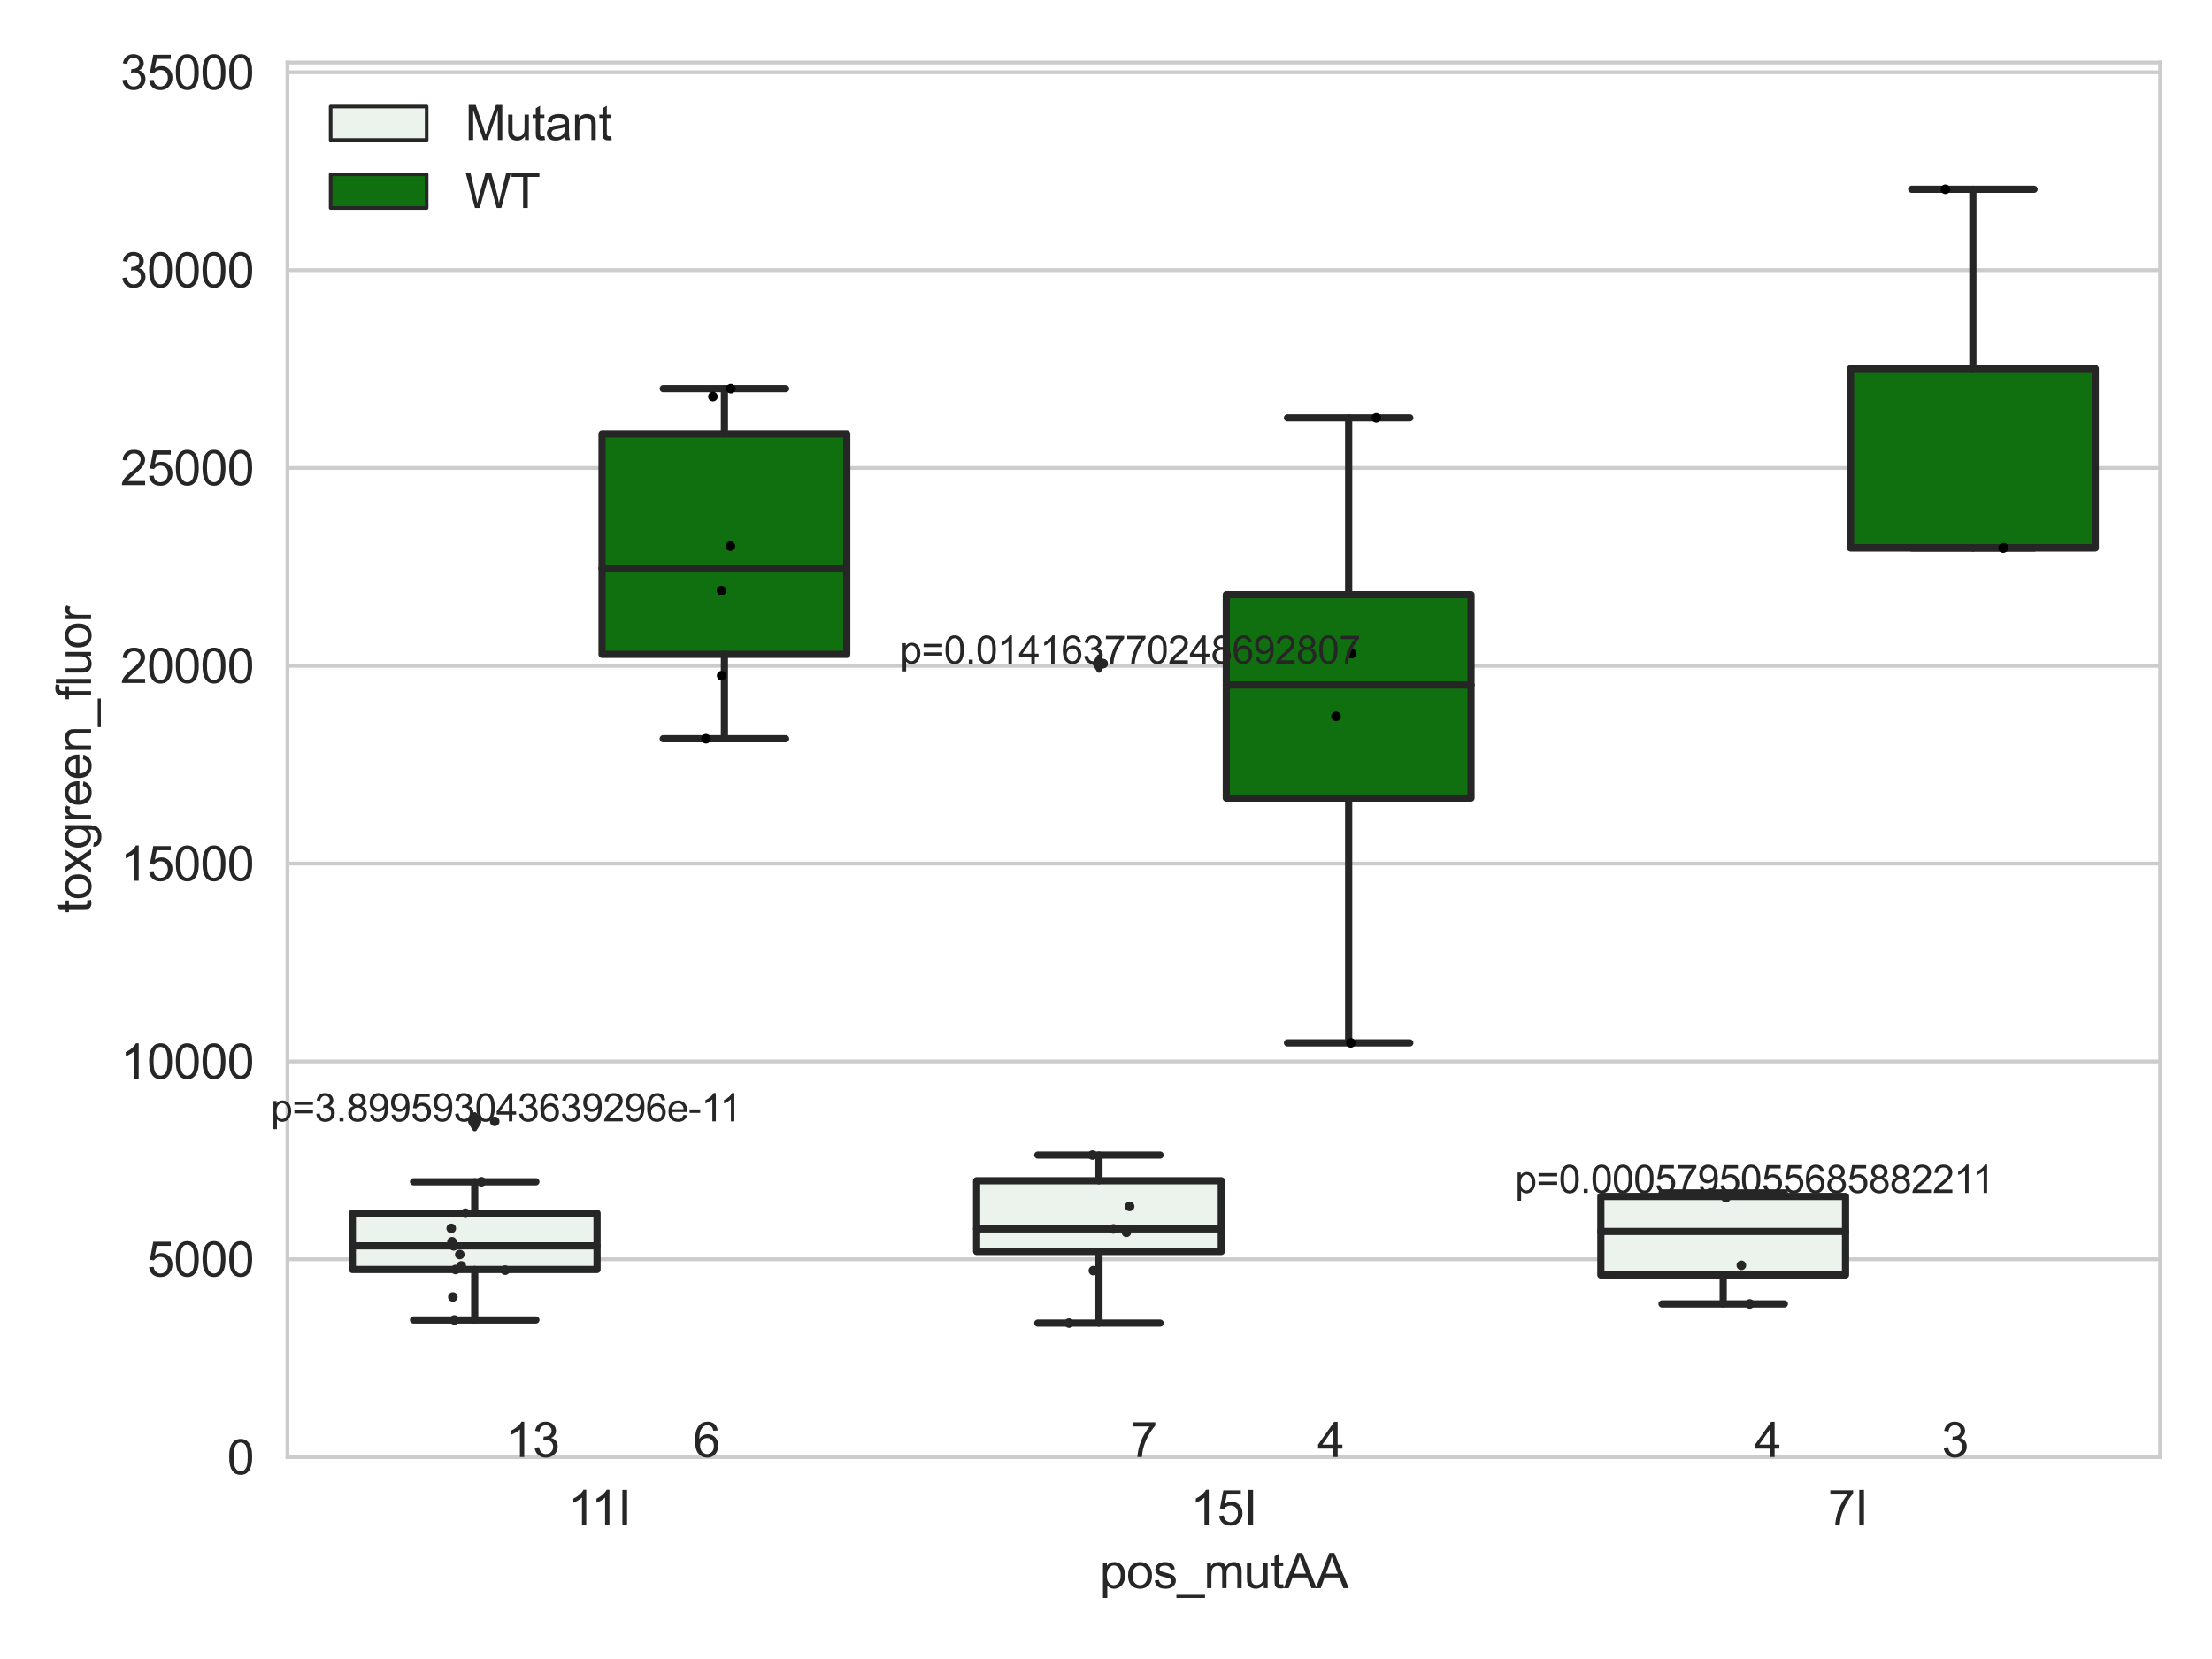 <?xml version="1.0" encoding="utf-8" standalone="no"?>
<!DOCTYPE svg PUBLIC "-//W3C//DTD SVG 1.1//EN"
  "http://www.w3.org/Graphics/SVG/1.1/DTD/svg11.dtd">
<svg xmlns:xlink="http://www.w3.org/1999/xlink" width="460.8pt" height="345.6pt" viewBox="0 0 460.8 345.6" xmlns="http://www.w3.org/2000/svg" version="1.1">
 <defs>
  <style type="text/css">*{stroke-linejoin: round; stroke-linecap: butt}</style>
 </defs>
 <g id="figure_1">
  <g id="patch_1">
   <path d="M 0 345.6 
L 460.8 345.6 
L 460.8 0 
L 0 0 
z
" style="fill: #ffffff"/>
  </g>
  <g id="axes_1">
   <g id="patch_2">
    <path d="M 59.881 303.539 
L 450 303.539 
L 450 13.023 
L 59.881 13.023 
z
" style="fill: #ffffff"/>
   </g>
   <g id="matplotlib.axis_1">
    <g id="xtick_1">
     <g id="text_1">
      <!-- 11I -->
      <g style="fill: #262626" transform="translate(118.32 317.697)scale(0.1 -0.1)">
       <defs>
        <path id="ArialMT-31" d="M 2384 0 
L 1822 0 
L 1822 3584 
Q 1619 3391 1289 3197 
Q 959 3003 697 2906 
L 697 3450 
Q 1169 3672 1522 3987 
Q 1875 4303 2022 4600 
L 2384 4600 
L 2384 0 
z
" transform="scale(0.016)"/>
        <path id="ArialMT-49" d="M 597 0 
L 597 4581 
L 1203 4581 
L 1203 0 
L 597 0 
z
" transform="scale(0.016)"/>
       </defs>
       <use xlink:href="#ArialMT-31"/>
       <use xlink:href="#ArialMT-31" x="48.24"/>
       <use xlink:href="#ArialMT-49" x="103.855"/>
      </g>
     </g>
    </g>
    <g id="xtick_2">
     <g id="text_2">
      <!-- 15I -->
      <g style="fill: #262626" transform="translate(247.991 317.697)scale(0.1 -0.1)">
       <defs>
        <path id="ArialMT-35" d="M 266 1200 
L 856 1250 
Q 922 819 1161 601 
Q 1400 384 1738 384 
Q 2144 384 2425 690 
Q 2706 997 2706 1503 
Q 2706 1984 2436 2262 
Q 2166 2541 1728 2541 
Q 1456 2541 1237 2417 
Q 1019 2294 894 2097 
L 366 2166 
L 809 4519 
L 3088 4519 
L 3088 3981 
L 1259 3981 
L 1013 2750 
Q 1425 3038 1878 3038 
Q 2478 3038 2890 2622 
Q 3303 2206 3303 1553 
Q 3303 931 2941 478 
Q 2500 -78 1738 -78 
Q 1113 -78 717 272 
Q 322 622 266 1200 
z
" transform="scale(0.016)"/>
       </defs>
       <use xlink:href="#ArialMT-31"/>
       <use xlink:href="#ArialMT-35" x="55.615"/>
       <use xlink:href="#ArialMT-49" x="111.23"/>
      </g>
     </g>
    </g>
    <g id="xtick_3">
     <g id="text_3">
      <!-- 7I -->
      <g style="fill: #262626" transform="translate(380.811 317.697)scale(0.1 -0.1)">
       <defs>
        <path id="ArialMT-37" d="M 303 3981 
L 303 4522 
L 3269 4522 
L 3269 4084 
Q 2831 3619 2401 2847 
Q 1972 2075 1738 1259 
Q 1569 684 1522 0 
L 944 0 
Q 953 541 1156 1306 
Q 1359 2072 1739 2783 
Q 2119 3494 2547 3981 
L 303 3981 
z
" transform="scale(0.016)"/>
       </defs>
       <use xlink:href="#ArialMT-37"/>
       <use xlink:href="#ArialMT-49" x="55.615"/>
      </g>
     </g>
    </g>
    <g id="text_4">
     <!-- pos_mutAA -->
     <g style="fill: #262626" transform="translate(229.095 330.842)scale(0.1 -0.1)">
      <defs>
       <path id="ArialMT-70" d="M 422 -1272 
L 422 3319 
L 934 3319 
L 934 2888 
Q 1116 3141 1344 3267 
Q 1572 3394 1897 3394 
Q 2322 3394 2647 3175 
Q 2972 2956 3137 2557 
Q 3303 2159 3303 1684 
Q 3303 1175 3120 767 
Q 2938 359 2589 142 
Q 2241 -75 1856 -75 
Q 1575 -75 1351 44 
Q 1128 163 984 344 
L 984 -1272 
L 422 -1272 
z
M 931 1641 
Q 931 1000 1190 694 
Q 1450 388 1819 388 
Q 2194 388 2461 705 
Q 2728 1022 2728 1688 
Q 2728 2322 2467 2637 
Q 2206 2953 1844 2953 
Q 1484 2953 1207 2617 
Q 931 2281 931 1641 
z
" transform="scale(0.016)"/>
       <path id="ArialMT-6f" d="M 213 1659 
Q 213 2581 725 3025 
Q 1153 3394 1769 3394 
Q 2453 3394 2887 2945 
Q 3322 2497 3322 1706 
Q 3322 1066 3130 698 
Q 2938 331 2570 128 
Q 2203 -75 1769 -75 
Q 1072 -75 642 372 
Q 213 819 213 1659 
z
M 791 1659 
Q 791 1022 1069 705 
Q 1347 388 1769 388 
Q 2188 388 2466 706 
Q 2744 1025 2744 1678 
Q 2744 2294 2464 2611 
Q 2184 2928 1769 2928 
Q 1347 2928 1069 2612 
Q 791 2297 791 1659 
z
" transform="scale(0.016)"/>
       <path id="ArialMT-73" d="M 197 991 
L 753 1078 
Q 800 744 1014 566 
Q 1228 388 1613 388 
Q 2000 388 2187 545 
Q 2375 703 2375 916 
Q 2375 1106 2209 1216 
Q 2094 1291 1634 1406 
Q 1016 1563 777 1677 
Q 538 1791 414 1992 
Q 291 2194 291 2438 
Q 291 2659 392 2848 
Q 494 3038 669 3163 
Q 800 3259 1026 3326 
Q 1253 3394 1513 3394 
Q 1903 3394 2198 3281 
Q 2494 3169 2634 2976 
Q 2775 2784 2828 2463 
L 2278 2388 
Q 2241 2644 2061 2787 
Q 1881 2931 1553 2931 
Q 1166 2931 1000 2803 
Q 834 2675 834 2503 
Q 834 2394 903 2306 
Q 972 2216 1119 2156 
Q 1203 2125 1616 2013 
Q 2213 1853 2448 1751 
Q 2684 1650 2818 1456 
Q 2953 1263 2953 975 
Q 2953 694 2789 445 
Q 2625 197 2315 61 
Q 2006 -75 1616 -75 
Q 969 -75 630 194 
Q 291 463 197 991 
z
" transform="scale(0.016)"/>
       <path id="ArialMT-5f" d="M -97 -1272 
L -97 -866 
L 3631 -866 
L 3631 -1272 
L -97 -1272 
z
" transform="scale(0.016)"/>
       <path id="ArialMT-6d" d="M 422 0 
L 422 3319 
L 925 3319 
L 925 2853 
Q 1081 3097 1340 3245 
Q 1600 3394 1931 3394 
Q 2300 3394 2536 3241 
Q 2772 3088 2869 2813 
Q 3263 3394 3894 3394 
Q 4388 3394 4653 3120 
Q 4919 2847 4919 2278 
L 4919 0 
L 4359 0 
L 4359 2091 
Q 4359 2428 4304 2576 
Q 4250 2725 4106 2815 
Q 3963 2906 3769 2906 
Q 3419 2906 3187 2673 
Q 2956 2441 2956 1928 
L 2956 0 
L 2394 0 
L 2394 2156 
Q 2394 2531 2256 2718 
Q 2119 2906 1806 2906 
Q 1569 2906 1367 2781 
Q 1166 2656 1075 2415 
Q 984 2175 984 1722 
L 984 0 
L 422 0 
z
" transform="scale(0.016)"/>
       <path id="ArialMT-75" d="M 2597 0 
L 2597 488 
Q 2209 -75 1544 -75 
Q 1250 -75 995 37 
Q 741 150 617 320 
Q 494 491 444 738 
Q 409 903 409 1263 
L 409 3319 
L 972 3319 
L 972 1478 
Q 972 1038 1006 884 
Q 1059 663 1231 536 
Q 1403 409 1656 409 
Q 1909 409 2131 539 
Q 2353 669 2445 892 
Q 2538 1116 2538 1541 
L 2538 3319 
L 3100 3319 
L 3100 0 
L 2597 0 
z
" transform="scale(0.016)"/>
       <path id="ArialMT-74" d="M 1650 503 
L 1731 6 
Q 1494 -44 1306 -44 
Q 1000 -44 831 53 
Q 663 150 594 308 
Q 525 466 525 972 
L 525 2881 
L 113 2881 
L 113 3319 
L 525 3319 
L 525 4141 
L 1084 4478 
L 1084 3319 
L 1650 3319 
L 1650 2881 
L 1084 2881 
L 1084 941 
Q 1084 700 1114 631 
Q 1144 563 1211 522 
Q 1278 481 1403 481 
Q 1497 481 1650 503 
z
" transform="scale(0.016)"/>
       <path id="ArialMT-41" d="M -9 0 
L 1750 4581 
L 2403 4581 
L 4278 0 
L 3588 0 
L 3053 1388 
L 1138 1388 
L 634 0 
L -9 0 
z
M 1313 1881 
L 2866 1881 
L 2388 3150 
Q 2169 3728 2063 4100 
Q 1975 3659 1816 3225 
L 1313 1881 
z
" transform="scale(0.016)"/>
      </defs>
      <use xlink:href="#ArialMT-70"/>
      <use xlink:href="#ArialMT-6f" x="55.615"/>
      <use xlink:href="#ArialMT-73" x="111.23"/>
      <use xlink:href="#ArialMT-5f" x="161.23"/>
      <use xlink:href="#ArialMT-6d" x="216.846"/>
      <use xlink:href="#ArialMT-75" x="300.146"/>
      <use xlink:href="#ArialMT-74" x="355.762"/>
      <use xlink:href="#ArialMT-41" x="383.545"/>
      <use xlink:href="#ArialMT-41" x="450.244"/>
     </g>
    </g>
   </g>
   <g id="matplotlib.axis_2">
    <g id="ytick_1">
     <g id="line2d_1">
      <path d="M 59.881 303.539 
L 450 303.539 
" clip-path="url(#pdb0672e897)" style="fill: none; stroke: #cccccc; stroke-width: 0.8; stroke-linecap: round"/>
     </g>
     <g id="text_5">
      <!-- 0 -->
      <g style="fill: #262626" transform="translate(47.32 307.118)scale(0.1 -0.1)">
       <defs>
        <path id="ArialMT-30" d="M 266 2259 
Q 266 3072 433 3567 
Q 600 4063 929 4331 
Q 1259 4600 1759 4600 
Q 2128 4600 2406 4451 
Q 2684 4303 2865 4023 
Q 3047 3744 3150 3342 
Q 3253 2941 3253 2259 
Q 3253 1453 3087 958 
Q 2922 463 2592 192 
Q 2263 -78 1759 -78 
Q 1097 -78 719 397 
Q 266 969 266 2259 
z
M 844 2259 
Q 844 1131 1108 757 
Q 1372 384 1759 384 
Q 2147 384 2411 759 
Q 2675 1134 2675 2259 
Q 2675 3391 2411 3762 
Q 2147 4134 1753 4134 
Q 1366 4134 1134 3806 
Q 844 3388 844 2259 
z
" transform="scale(0.016)"/>
       </defs>
       <use xlink:href="#ArialMT-30"/>
      </g>
     </g>
    </g>
    <g id="ytick_2">
     <g id="line2d_2">
      <path d="M 59.881 262.328 
L 450 262.328 
" clip-path="url(#pdb0672e897)" style="fill: none; stroke: #cccccc; stroke-width: 0.8; stroke-linecap: round"/>
     </g>
     <g id="text_6">
      <!-- 5000 -->
      <g style="fill: #262626" transform="translate(30.637 265.906)scale(0.1 -0.1)">
       <use xlink:href="#ArialMT-35"/>
       <use xlink:href="#ArialMT-30" x="55.615"/>
       <use xlink:href="#ArialMT-30" x="111.23"/>
       <use xlink:href="#ArialMT-30" x="166.846"/>
      </g>
     </g>
    </g>
    <g id="ytick_3">
     <g id="line2d_3">
      <path d="M 59.881 221.116 
L 450 221.116 
" clip-path="url(#pdb0672e897)" style="fill: none; stroke: #cccccc; stroke-width: 0.8; stroke-linecap: round"/>
     </g>
     <g id="text_7">
      <!-- 10000 -->
      <g style="fill: #262626" transform="translate(25.077 224.695)scale(0.1 -0.1)">
       <use xlink:href="#ArialMT-31"/>
       <use xlink:href="#ArialMT-30" x="55.615"/>
       <use xlink:href="#ArialMT-30" x="111.23"/>
       <use xlink:href="#ArialMT-30" x="166.846"/>
       <use xlink:href="#ArialMT-30" x="222.461"/>
      </g>
     </g>
    </g>
    <g id="ytick_4">
     <g id="line2d_4">
      <path d="M 59.881 179.905 
L 450 179.905 
" clip-path="url(#pdb0672e897)" style="fill: none; stroke: #cccccc; stroke-width: 0.8; stroke-linecap: round"/>
     </g>
     <g id="text_8">
      <!-- 15000 -->
      <g style="fill: #262626" transform="translate(25.077 183.484)scale(0.1 -0.1)">
       <use xlink:href="#ArialMT-31"/>
       <use xlink:href="#ArialMT-35" x="55.615"/>
       <use xlink:href="#ArialMT-30" x="111.23"/>
       <use xlink:href="#ArialMT-30" x="166.846"/>
       <use xlink:href="#ArialMT-30" x="222.461"/>
      </g>
     </g>
    </g>
    <g id="ytick_5">
     <g id="line2d_5">
      <path d="M 59.881 138.694 
L 450 138.694 
" clip-path="url(#pdb0672e897)" style="fill: none; stroke: #cccccc; stroke-width: 0.8; stroke-linecap: round"/>
     </g>
     <g id="text_9">
      <!-- 20000 -->
      <g style="fill: #262626" transform="translate(25.077 142.273)scale(0.1 -0.1)">
       <defs>
        <path id="ArialMT-32" d="M 3222 541 
L 3222 0 
L 194 0 
Q 188 203 259 391 
Q 375 700 629 1000 
Q 884 1300 1366 1694 
Q 2113 2306 2375 2664 
Q 2638 3022 2638 3341 
Q 2638 3675 2398 3904 
Q 2159 4134 1775 4134 
Q 1369 4134 1125 3890 
Q 881 3647 878 3216 
L 300 3275 
Q 359 3922 746 4261 
Q 1134 4600 1788 4600 
Q 2447 4600 2831 4234 
Q 3216 3869 3216 3328 
Q 3216 3053 3103 2787 
Q 2991 2522 2730 2228 
Q 2469 1934 1863 1422 
Q 1356 997 1212 845 
Q 1069 694 975 541 
L 3222 541 
z
" transform="scale(0.016)"/>
       </defs>
       <use xlink:href="#ArialMT-32"/>
       <use xlink:href="#ArialMT-30" x="55.615"/>
       <use xlink:href="#ArialMT-30" x="111.23"/>
       <use xlink:href="#ArialMT-30" x="166.846"/>
       <use xlink:href="#ArialMT-30" x="222.461"/>
      </g>
     </g>
    </g>
    <g id="ytick_6">
     <g id="line2d_6">
      <path d="M 59.881 97.483 
L 450 97.483 
" clip-path="url(#pdb0672e897)" style="fill: none; stroke: #cccccc; stroke-width: 0.8; stroke-linecap: round"/>
     </g>
     <g id="text_10">
      <!-- 25000 -->
      <g style="fill: #262626" transform="translate(25.077 101.062)scale(0.1 -0.1)">
       <use xlink:href="#ArialMT-32"/>
       <use xlink:href="#ArialMT-35" x="55.615"/>
       <use xlink:href="#ArialMT-30" x="111.23"/>
       <use xlink:href="#ArialMT-30" x="166.846"/>
       <use xlink:href="#ArialMT-30" x="222.461"/>
      </g>
     </g>
    </g>
    <g id="ytick_7">
     <g id="line2d_7">
      <path d="M 59.881 56.272 
L 450 56.272 
" clip-path="url(#pdb0672e897)" style="fill: none; stroke: #cccccc; stroke-width: 0.8; stroke-linecap: round"/>
     </g>
     <g id="text_11">
      <!-- 30000 -->
      <g style="fill: #262626" transform="translate(25.077 59.851)scale(0.1 -0.1)">
       <defs>
        <path id="ArialMT-33" d="M 269 1209 
L 831 1284 
Q 928 806 1161 595 
Q 1394 384 1728 384 
Q 2125 384 2398 659 
Q 2672 934 2672 1341 
Q 2672 1728 2419 1979 
Q 2166 2231 1775 2231 
Q 1616 2231 1378 2169 
L 1441 2663 
Q 1497 2656 1531 2656 
Q 1891 2656 2178 2843 
Q 2466 3031 2466 3422 
Q 2466 3731 2256 3934 
Q 2047 4138 1716 4138 
Q 1388 4138 1169 3931 
Q 950 3725 888 3313 
L 325 3413 
Q 428 3978 793 4289 
Q 1159 4600 1703 4600 
Q 2078 4600 2393 4439 
Q 2709 4278 2876 4000 
Q 3044 3722 3044 3409 
Q 3044 3113 2884 2869 
Q 2725 2625 2413 2481 
Q 2819 2388 3044 2092 
Q 3269 1797 3269 1353 
Q 3269 753 2831 336 
Q 2394 -81 1725 -81 
Q 1122 -81 723 278 
Q 325 638 269 1209 
z
" transform="scale(0.016)"/>
       </defs>
       <use xlink:href="#ArialMT-33"/>
       <use xlink:href="#ArialMT-30" x="55.615"/>
       <use xlink:href="#ArialMT-30" x="111.23"/>
       <use xlink:href="#ArialMT-30" x="166.846"/>
       <use xlink:href="#ArialMT-30" x="222.461"/>
      </g>
     </g>
    </g>
    <g id="ytick_8">
     <g id="line2d_8">
      <path d="M 59.881 15.061 
L 450 15.061 
" clip-path="url(#pdb0672e897)" style="fill: none; stroke: #cccccc; stroke-width: 0.8; stroke-linecap: round"/>
     </g>
     <g id="text_12">
      <!-- 35000 -->
      <g style="fill: #262626" transform="translate(25.077 18.639)scale(0.1 -0.1)">
       <use xlink:href="#ArialMT-33"/>
       <use xlink:href="#ArialMT-35" x="55.615"/>
       <use xlink:href="#ArialMT-30" x="111.23"/>
       <use xlink:href="#ArialMT-30" x="166.846"/>
       <use xlink:href="#ArialMT-30" x="222.461"/>
      </g>
     </g>
    </g>
    <g id="text_13">
     <!-- toxgreen_fluor -->
     <g style="fill: #262626" transform="translate(18.972 190.243)rotate(-90)scale(0.1 -0.1)">
      <defs>
       <path id="ArialMT-78" d="M 47 0 
L 1259 1725 
L 138 3319 
L 841 3319 
L 1350 2541 
Q 1494 2319 1581 2169 
Q 1719 2375 1834 2534 
L 2394 3319 
L 3066 3319 
L 1919 1756 
L 3153 0 
L 2463 0 
L 1781 1031 
L 1600 1309 
L 728 0 
L 47 0 
z
" transform="scale(0.016)"/>
       <path id="ArialMT-67" d="M 319 -275 
L 866 -356 
Q 900 -609 1056 -725 
Q 1266 -881 1628 -881 
Q 2019 -881 2231 -725 
Q 2444 -569 2519 -288 
Q 2563 -116 2559 434 
Q 2191 0 1641 0 
Q 956 0 581 494 
Q 206 988 206 1678 
Q 206 2153 378 2554 
Q 550 2956 876 3175 
Q 1203 3394 1644 3394 
Q 2231 3394 2613 2919 
L 2613 3319 
L 3131 3319 
L 3131 450 
Q 3131 -325 2973 -648 
Q 2816 -972 2473 -1159 
Q 2131 -1347 1631 -1347 
Q 1038 -1347 672 -1080 
Q 306 -813 319 -275 
z
M 784 1719 
Q 784 1066 1043 766 
Q 1303 466 1694 466 
Q 2081 466 2343 764 
Q 2606 1063 2606 1700 
Q 2606 2309 2336 2618 
Q 2066 2928 1684 2928 
Q 1309 2928 1046 2623 
Q 784 2319 784 1719 
z
" transform="scale(0.016)"/>
       <path id="ArialMT-72" d="M 416 0 
L 416 3319 
L 922 3319 
L 922 2816 
Q 1116 3169 1280 3281 
Q 1444 3394 1641 3394 
Q 1925 3394 2219 3213 
L 2025 2691 
Q 1819 2813 1613 2813 
Q 1428 2813 1281 2702 
Q 1134 2591 1072 2394 
Q 978 2094 978 1738 
L 978 0 
L 416 0 
z
" transform="scale(0.016)"/>
       <path id="ArialMT-65" d="M 2694 1069 
L 3275 997 
Q 3138 488 2766 206 
Q 2394 -75 1816 -75 
Q 1088 -75 661 373 
Q 234 822 234 1631 
Q 234 2469 665 2931 
Q 1097 3394 1784 3394 
Q 2450 3394 2872 2941 
Q 3294 2488 3294 1666 
Q 3294 1616 3291 1516 
L 816 1516 
Q 847 969 1125 678 
Q 1403 388 1819 388 
Q 2128 388 2347 550 
Q 2566 713 2694 1069 
z
M 847 1978 
L 2700 1978 
Q 2663 2397 2488 2606 
Q 2219 2931 1791 2931 
Q 1403 2931 1139 2672 
Q 875 2413 847 1978 
z
" transform="scale(0.016)"/>
       <path id="ArialMT-6e" d="M 422 0 
L 422 3319 
L 928 3319 
L 928 2847 
Q 1294 3394 1984 3394 
Q 2284 3394 2536 3286 
Q 2788 3178 2913 3003 
Q 3038 2828 3088 2588 
Q 3119 2431 3119 2041 
L 3119 0 
L 2556 0 
L 2556 2019 
Q 2556 2363 2490 2533 
Q 2425 2703 2258 2804 
Q 2091 2906 1866 2906 
Q 1506 2906 1245 2678 
Q 984 2450 984 1813 
L 984 0 
L 422 0 
z
" transform="scale(0.016)"/>
       <path id="ArialMT-66" d="M 556 0 
L 556 2881 
L 59 2881 
L 59 3319 
L 556 3319 
L 556 3672 
Q 556 4006 616 4169 
Q 697 4388 901 4523 
Q 1106 4659 1475 4659 
Q 1713 4659 2000 4603 
L 1916 4113 
Q 1741 4144 1584 4144 
Q 1328 4144 1222 4034 
Q 1116 3925 1116 3625 
L 1116 3319 
L 1763 3319 
L 1763 2881 
L 1116 2881 
L 1116 0 
L 556 0 
z
" transform="scale(0.016)"/>
       <path id="ArialMT-6c" d="M 409 0 
L 409 4581 
L 972 4581 
L 972 0 
L 409 0 
z
" transform="scale(0.016)"/>
      </defs>
      <use xlink:href="#ArialMT-74"/>
      <use xlink:href="#ArialMT-6f" x="27.783"/>
      <use xlink:href="#ArialMT-78" x="83.398"/>
      <use xlink:href="#ArialMT-67" x="133.398"/>
      <use xlink:href="#ArialMT-72" x="189.014"/>
      <use xlink:href="#ArialMT-65" x="222.314"/>
      <use xlink:href="#ArialMT-65" x="277.93"/>
      <use xlink:href="#ArialMT-6e" x="333.545"/>
      <use xlink:href="#ArialMT-5f" x="389.16"/>
      <use xlink:href="#ArialMT-66" x="444.775"/>
      <use xlink:href="#ArialMT-6c" x="472.559"/>
      <use xlink:href="#ArialMT-75" x="494.775"/>
      <use xlink:href="#ArialMT-6f" x="550.391"/>
      <use xlink:href="#ArialMT-72" x="606.006"/>
     </g>
    </g>
   </g>
   <g id="patch_3">
    <path d="M 73.405 264.458 
L 124.381 264.458 
L 124.381 252.733 
L 73.405 252.733 
L 73.405 264.458 
z
" clip-path="url(#pdb0672e897)" style="fill: #ecf2ec; stroke: #262626; stroke-width: 1.5; stroke-linejoin: miter"/>
   </g>
   <g id="patch_4">
    <path d="M 125.421 136.312 
L 176.397 136.312 
L 176.397 90.392 
L 125.421 90.392 
L 125.421 136.312 
z
" clip-path="url(#pdb0672e897)" style="fill: #107010; stroke: #262626; stroke-width: 1.5; stroke-linejoin: miter"/>
   </g>
   <g id="patch_5">
    <path d="M 203.445 260.701 
L 254.42 260.701 
L 254.42 245.968 
L 203.445 245.968 
L 203.445 260.701 
z
" clip-path="url(#pdb0672e897)" style="fill: #ecf2ec; stroke: #262626; stroke-width: 1.5; stroke-linejoin: miter"/>
   </g>
   <g id="patch_6">
    <path d="M 255.461 166.243 
L 306.436 166.243 
L 306.436 123.872 
L 255.461 123.872 
L 255.461 166.243 
z
" clip-path="url(#pdb0672e897)" style="fill: #107010; stroke: #262626; stroke-width: 1.5; stroke-linejoin: miter"/>
   </g>
   <g id="patch_7">
    <path d="M 333.485 265.602 
L 384.46 265.602 
L 384.46 249.231 
L 333.485 249.231 
L 333.485 265.602 
z
" clip-path="url(#pdb0672e897)" style="fill: #ecf2ec; stroke: #262626; stroke-width: 1.5; stroke-linejoin: miter"/>
   </g>
   <g id="patch_8">
    <path d="M 385.5 114.153 
L 436.476 114.153 
L 436.476 76.778 
L 385.5 76.778 
L 385.5 114.153 
z
" clip-path="url(#pdb0672e897)" style="fill: #107010; stroke: #262626; stroke-width: 1.5; stroke-linejoin: miter"/>
   </g>
   <g id="patch_9">
    <path d="M 124.901 303.539 
L 124.901 303.539 
L 124.901 303.539 
L 124.901 303.539 
z
" clip-path="url(#pdb0672e897)" style="fill: #ecf2ec; stroke: #262626; stroke-width: 0.75; stroke-linejoin: miter"/>
   </g>
   <g id="patch_10">
    <path d="M 124.901 303.539 
L 124.901 303.539 
L 124.901 303.539 
L 124.901 303.539 
z
" clip-path="url(#pdb0672e897)" style="fill: #107010; stroke: #262626; stroke-width: 0.75; stroke-linejoin: miter"/>
   </g>
   <g id="PathCollection_1"/>
   <g id="PathCollection_2"/>
   <g id="line2d_9">
    <path d="M 98.893 264.458 
L 98.893 274.977 
" clip-path="url(#pdb0672e897)" style="fill: none; stroke: #262626; stroke-width: 1.5; stroke-linecap: round"/>
   </g>
   <g id="line2d_10">
    <path d="M 98.893 252.733 
L 98.893 246.185 
" clip-path="url(#pdb0672e897)" style="fill: none; stroke: #262626; stroke-width: 1.5; stroke-linecap: round"/>
   </g>
   <g id="line2d_11">
    <path d="M 86.149 274.977 
L 111.637 274.977 
" clip-path="url(#pdb0672e897)" style="fill: none; stroke: #262626; stroke-width: 1.5; stroke-linecap: round"/>
   </g>
   <g id="line2d_12">
    <path d="M 86.149 246.185 
L 111.637 246.185 
" clip-path="url(#pdb0672e897)" style="fill: none; stroke: #262626; stroke-width: 1.5; stroke-linecap: round"/>
   </g>
   <g id="line2d_13">
    <defs>
     <path id="m5fceae0366" d="M -0 1.414 
L 0.849 0 
L 0 -1.414 
L -0.849 -0 
z
" style="stroke: #262626; stroke-linejoin: miter"/>
    </defs>
    <g clip-path="url(#pdb0672e897)">
     <use xlink:href="#m5fceae0366" x="98.893" y="233.598" style="fill: #262626; stroke: #262626; stroke-linejoin: miter"/>
     <use xlink:href="#m5fceae0366" x="98.893" y="233.753" style="fill: #262626; stroke: #262626; stroke-linejoin: miter"/>
    </g>
   </g>
   <g id="line2d_14">
    <path d="M 150.909 136.312 
L 150.909 153.893 
" clip-path="url(#pdb0672e897)" style="fill: none; stroke: #262626; stroke-width: 1.5; stroke-linecap: round"/>
   </g>
   <g id="line2d_15">
    <path d="M 150.909 90.392 
L 150.909 80.944 
" clip-path="url(#pdb0672e897)" style="fill: none; stroke: #262626; stroke-width: 1.5; stroke-linecap: round"/>
   </g>
   <g id="line2d_16">
    <path d="M 138.165 153.893 
L 163.653 153.893 
" clip-path="url(#pdb0672e897)" style="fill: none; stroke: #262626; stroke-width: 1.5; stroke-linecap: round"/>
   </g>
   <g id="line2d_17">
    <path d="M 138.165 80.944 
L 163.653 80.944 
" clip-path="url(#pdb0672e897)" style="fill: none; stroke: #262626; stroke-width: 1.5; stroke-linecap: round"/>
   </g>
   <g id="line2d_18"/>
   <g id="line2d_19">
    <path d="M 228.933 260.701 
L 228.933 275.633 
" clip-path="url(#pdb0672e897)" style="fill: none; stroke: #262626; stroke-width: 1.5; stroke-linecap: round"/>
   </g>
   <g id="line2d_20">
    <path d="M 228.933 245.968 
L 228.933 240.621 
" clip-path="url(#pdb0672e897)" style="fill: none; stroke: #262626; stroke-width: 1.5; stroke-linecap: round"/>
   </g>
   <g id="line2d_21">
    <path d="M 216.189 275.633 
L 241.677 275.633 
" clip-path="url(#pdb0672e897)" style="fill: none; stroke: #262626; stroke-width: 1.5; stroke-linecap: round"/>
   </g>
   <g id="line2d_22">
    <path d="M 216.189 240.621 
L 241.677 240.621 
" clip-path="url(#pdb0672e897)" style="fill: none; stroke: #262626; stroke-width: 1.5; stroke-linecap: round"/>
   </g>
   <g id="line2d_23">
    <g clip-path="url(#pdb0672e897)">
     <use xlink:href="#m5fceae0366" x="228.933" y="138.24" style="fill: #262626; stroke: #262626; stroke-linejoin: miter"/>
    </g>
   </g>
   <g id="line2d_24">
    <path d="M 280.949 166.243 
L 280.949 217.246 
" clip-path="url(#pdb0672e897)" style="fill: none; stroke: #262626; stroke-width: 1.5; stroke-linecap: round"/>
   </g>
   <g id="line2d_25">
    <path d="M 280.949 123.872 
L 280.949 87.033 
" clip-path="url(#pdb0672e897)" style="fill: none; stroke: #262626; stroke-width: 1.5; stroke-linecap: round"/>
   </g>
   <g id="line2d_26">
    <path d="M 268.205 217.246 
L 293.692 217.246 
" clip-path="url(#pdb0672e897)" style="fill: none; stroke: #262626; stroke-width: 1.5; stroke-linecap: round"/>
   </g>
   <g id="line2d_27">
    <path d="M 268.205 87.033 
L 293.692 87.033 
" clip-path="url(#pdb0672e897)" style="fill: none; stroke: #262626; stroke-width: 1.5; stroke-linecap: round"/>
   </g>
   <g id="line2d_28"/>
   <g id="line2d_29">
    <path d="M 358.972 265.602 
L 358.972 271.632 
" clip-path="url(#pdb0672e897)" style="fill: none; stroke: #262626; stroke-width: 1.5; stroke-linecap: round"/>
   </g>
   <g id="line2d_30">
    <path d="M 358.972 249.231 
L 358.972 248.495 
" clip-path="url(#pdb0672e897)" style="fill: none; stroke: #262626; stroke-width: 1.5; stroke-linecap: round"/>
   </g>
   <g id="line2d_31">
    <path d="M 346.228 271.632 
L 371.716 271.632 
" clip-path="url(#pdb0672e897)" style="fill: none; stroke: #262626; stroke-width: 1.5; stroke-linecap: round"/>
   </g>
   <g id="line2d_32">
    <path d="M 346.228 248.495 
L 371.716 248.495 
" clip-path="url(#pdb0672e897)" style="fill: none; stroke: #262626; stroke-width: 1.5; stroke-linecap: round"/>
   </g>
   <g id="line2d_33"/>
   <g id="line2d_34">
    <path d="M 410.988 114.153 
L 410.988 114.183 
" clip-path="url(#pdb0672e897)" style="fill: none; stroke: #262626; stroke-width: 1.5; stroke-linecap: round"/>
   </g>
   <g id="line2d_35">
    <path d="M 410.988 76.778 
L 410.988 39.434 
" clip-path="url(#pdb0672e897)" style="fill: none; stroke: #262626; stroke-width: 1.5; stroke-linecap: round"/>
   </g>
   <g id="line2d_36">
    <path d="M 398.244 114.183 
L 423.732 114.183 
" clip-path="url(#pdb0672e897)" style="fill: none; stroke: #262626; stroke-width: 1.5; stroke-linecap: round"/>
   </g>
   <g id="line2d_37">
    <path d="M 398.244 39.434 
L 423.732 39.434 
" clip-path="url(#pdb0672e897)" style="fill: none; stroke: #262626; stroke-width: 1.5; stroke-linecap: round"/>
   </g>
   <g id="line2d_38"/>
   <g id="line2d_39">
    <path d="M 73.405 259.531 
L 124.381 259.531 
" clip-path="url(#pdb0672e897)" style="fill: none; stroke: #262626; stroke-width: 1.5; stroke-linecap: round"/>
   </g>
   <g id="line2d_40">
    <path d="M 125.421 118.398 
L 176.397 118.398 
" clip-path="url(#pdb0672e897)" style="fill: none; stroke: #262626; stroke-width: 1.5; stroke-linecap: round"/>
   </g>
   <g id="line2d_41">
    <path d="M 203.445 256.001 
L 254.42 256.001 
" clip-path="url(#pdb0672e897)" style="fill: none; stroke: #262626; stroke-width: 1.5; stroke-linecap: round"/>
   </g>
   <g id="line2d_42">
    <path d="M 255.461 142.697 
L 306.436 142.697 
" clip-path="url(#pdb0672e897)" style="fill: none; stroke: #262626; stroke-width: 1.5; stroke-linecap: round"/>
   </g>
   <g id="line2d_43">
    <path d="M 333.485 256.534 
L 384.46 256.534 
" clip-path="url(#pdb0672e897)" style="fill: none; stroke: #262626; stroke-width: 1.5; stroke-linecap: round"/>
   </g>
   <g id="line2d_44">
    <path d="M 385.5 114.123 
L 436.476 114.123 
" clip-path="url(#pdb0672e897)" style="fill: none; stroke: #262626; stroke-width: 1.5; stroke-linecap: round"/>
   </g>
   <g id="patch_11">
    <path d="M 59.881 303.539 
L 59.881 13.023 
" style="fill: none; stroke: #cccccc; stroke-width: 0.8; stroke-linejoin: miter; stroke-linecap: square"/>
   </g>
   <g id="patch_12">
    <path d="M 450 303.539 
L 450 13.023 
" style="fill: none; stroke: #cccccc; stroke-width: 0.8; stroke-linejoin: miter; stroke-linecap: square"/>
   </g>
   <g id="patch_13">
    <path d="M 59.881 303.539 
L 450 303.539 
" style="fill: none; stroke: #cccccc; stroke-width: 0.8; stroke-linejoin: miter; stroke-linecap: square"/>
   </g>
   <g id="patch_14">
    <path d="M 59.881 13.023 
L 450 13.023 
" style="fill: none; stroke: #cccccc; stroke-width: 0.8; stroke-linejoin: miter; stroke-linecap: square"/>
   </g>
   <g id="PathCollection_3">
    <defs>
     <path id="C0_0_6d6e3c1541" d="M 0 1 
C 0.265 1 0.52 0.895 0.707 0.707 
C 0.895 0.52 1 0.265 1 -0 
C 1 -0.265 0.895 -0.52 0.707 -0.707 
C 0.52 -0.895 0.265 -1 0 -1 
C -0.265 -1 -0.52 -0.895 -0.707 -0.707 
C -0.895 -0.52 -1 -0.265 -1 0 
C -1 0.265 -0.895 0.52 -0.707 0.707 
C -0.52 0.895 -0.265 1 0 1 
z
"/>
    </defs>
    <g clip-path="url(#pdb0672e897)">
     <use xlink:href="#C0_0_6d6e3c1541" x="103.06" y="233.598" style="fill: #262626"/>
    </g>
    <g clip-path="url(#pdb0672e897)">
     <use xlink:href="#C0_0_6d6e3c1541" x="94.909" y="264.458" style="fill: #262626"/>
    </g>
    <g clip-path="url(#pdb0672e897)">
     <use xlink:href="#C0_0_6d6e3c1541" x="96.092" y="263.709" style="fill: #262626"/>
    </g>
    <g clip-path="url(#pdb0672e897)">
     <use xlink:href="#C0_0_6d6e3c1541" x="96.964" y="252.733" style="fill: #262626"/>
    </g>
    <g clip-path="url(#pdb0672e897)">
     <use xlink:href="#C0_0_6d6e3c1541" x="105.249" y="264.595" style="fill: #262626"/>
    </g>
    <g clip-path="url(#pdb0672e897)">
     <use xlink:href="#C0_0_6d6e3c1541" x="95.786" y="261.337" style="fill: #262626"/>
    </g>
    <g clip-path="url(#pdb0672e897)">
     <use xlink:href="#C0_0_6d6e3c1541" x="98.904" y="233.753" style="fill: #262626"/>
    </g>
    <g clip-path="url(#pdb0672e897)">
     <use xlink:href="#C0_0_6d6e3c1541" x="94.163" y="258.685" style="fill: #262626"/>
    </g>
    <g clip-path="url(#pdb0672e897)">
     <use xlink:href="#C0_0_6d6e3c1541" x="94.006" y="255.895" style="fill: #262626"/>
    </g>
    <g clip-path="url(#pdb0672e897)">
     <use xlink:href="#C0_0_6d6e3c1541" x="94.516" y="259.531" style="fill: #262626"/>
    </g>
    <g clip-path="url(#pdb0672e897)">
     <use xlink:href="#C0_0_6d6e3c1541" x="100.284" y="246.185" style="fill: #262626"/>
    </g>
    <g clip-path="url(#pdb0672e897)">
     <use xlink:href="#C0_0_6d6e3c1541" x="94.34" y="270.182" style="fill: #262626"/>
    </g>
    <g clip-path="url(#pdb0672e897)">
     <use xlink:href="#C0_0_6d6e3c1541" x="94.667" y="274.977" style="fill: #262626"/>
    </g>
   </g>
   <g id="PathCollection_4">
    <defs>
     <path id="C1_0_6d5303d0fe" d="M 0 1 
C 0.265 1 0.52 0.895 0.707 0.707 
C 0.895 0.52 1 0.265 1 -0 
C 1 -0.265 0.895 -0.52 0.707 -0.707 
C 0.52 -0.895 0.265 -1 0 -1 
C -0.265 -1 -0.52 -0.895 -0.707 -0.707 
C -0.895 -0.52 -1 -0.265 -1 0 
C -1 0.265 -0.895 0.52 -0.707 0.707 
C -0.52 0.895 -0.265 1 0 1 
z
"/>
    </defs>
    <g clip-path="url(#pdb0672e897)">
     <use xlink:href="#C1_0_6d5303d0fe" x="152.15" y="113.788"/>
    </g>
    <g clip-path="url(#pdb0672e897)">
     <use xlink:href="#C1_0_6d5303d0fe" x="150.307" y="123.009"/>
    </g>
    <g clip-path="url(#pdb0672e897)">
     <use xlink:href="#C1_0_6d5303d0fe" x="147.074" y="153.893"/>
    </g>
    <g clip-path="url(#pdb0672e897)">
     <use xlink:href="#C1_0_6d5303d0fe" x="150.333" y="140.747"/>
    </g>
    <g clip-path="url(#pdb0672e897)">
     <use xlink:href="#C1_0_6d5303d0fe" x="148.514" y="82.593"/>
    </g>
    <g clip-path="url(#pdb0672e897)">
     <use xlink:href="#C1_0_6d5303d0fe" x="152.251" y="80.944"/>
    </g>
   </g>
   <g id="PathCollection_5">
    <defs>
     <path id="C2_0_38b935b4eb" d="M 0 1 
C 0.265 1 0.52 0.895 0.707 0.707 
C 0.895 0.52 1 0.265 1 -0 
C 1 -0.265 0.895 -0.52 0.707 -0.707 
C 0.52 -0.895 0.265 -1 0 -1 
C -0.265 -1 -0.52 -0.895 -0.707 -0.707 
C -0.895 -0.52 -1 -0.265 -1 0 
C -1 0.265 -0.895 0.52 -0.707 0.707 
C -0.52 0.895 -0.265 1 0 1 
z
"/>
    </defs>
    <g clip-path="url(#pdb0672e897)">
     <use xlink:href="#C2_0_38b935b4eb" x="231.951" y="256.001" style="fill: #262626"/>
    </g>
    <g clip-path="url(#pdb0672e897)">
     <use xlink:href="#C2_0_38b935b4eb" x="227.599" y="240.621" style="fill: #262626"/>
    </g>
    <g clip-path="url(#pdb0672e897)">
     <use xlink:href="#C2_0_38b935b4eb" x="229.818" y="138.24" style="fill: #262626"/>
    </g>
    <g clip-path="url(#pdb0672e897)">
     <use xlink:href="#C2_0_38b935b4eb" x="227.769" y="264.694" style="fill: #262626"/>
    </g>
    <g clip-path="url(#pdb0672e897)">
     <use xlink:href="#C2_0_38b935b4eb" x="222.713" y="275.633" style="fill: #262626"/>
    </g>
    <g clip-path="url(#pdb0672e897)">
     <use xlink:href="#C2_0_38b935b4eb" x="234.655" y="256.708" style="fill: #262626"/>
    </g>
    <g clip-path="url(#pdb0672e897)">
     <use xlink:href="#C2_0_38b935b4eb" x="235.319" y="251.314" style="fill: #262626"/>
    </g>
   </g>
   <g id="PathCollection_6">
    <defs>
     <path id="C3_0_6e850c290d" d="M 0 1 
C 0.265 1 0.52 0.895 0.707 0.707 
C 0.895 0.52 1 0.265 1 -0 
C 1 -0.265 0.895 -0.52 0.707 -0.707 
C 0.52 -0.895 0.265 -1 0 -1 
C -0.265 -1 -0.52 -0.895 -0.707 -0.707 
C -0.895 -0.52 -1 -0.265 -1 0 
C -1 0.265 -0.895 0.52 -0.707 0.707 
C -0.52 0.895 -0.265 1 0 1 
z
"/>
    </defs>
    <g clip-path="url(#pdb0672e897)">
     <use xlink:href="#C3_0_6e850c290d" x="281.39" y="217.246"/>
    </g>
    <g clip-path="url(#pdb0672e897)">
     <use xlink:href="#C3_0_6e850c290d" x="286.697" y="87.033"/>
    </g>
    <g clip-path="url(#pdb0672e897)">
     <use xlink:href="#C3_0_6e850c290d" x="278.334" y="149.242"/>
    </g>
    <g clip-path="url(#pdb0672e897)">
     <use xlink:href="#C3_0_6e850c290d" x="281.588" y="136.151"/>
    </g>
   </g>
   <g id="PathCollection_7">
    <defs>
     <path id="C4_0_07f2fb3404" d="M 0 1 
C 0.265 1 0.52 0.895 0.707 0.707 
C 0.895 0.52 1 0.265 1 -0 
C 1 -0.265 0.895 -0.52 0.707 -0.707 
C 0.52 -0.895 0.265 -1 0 -1 
C -0.265 -1 -0.52 -0.895 -0.707 -0.707 
C -0.895 -0.52 -1 -0.265 -1 0 
C -1 0.265 -0.895 0.52 -0.707 0.707 
C -0.52 0.895 -0.265 1 0 1 
z
"/>
    </defs>
    <g clip-path="url(#pdb0672e897)">
     <use xlink:href="#C4_0_07f2fb3404" x="364.51" y="271.632" style="fill: #262626"/>
    </g>
    <g clip-path="url(#pdb0672e897)">
     <use xlink:href="#C4_0_07f2fb3404" x="359.551" y="249.476" style="fill: #262626"/>
    </g>
    <g clip-path="url(#pdb0672e897)">
     <use xlink:href="#C4_0_07f2fb3404" x="356.312" y="248.495" style="fill: #262626"/>
    </g>
    <g clip-path="url(#pdb0672e897)">
     <use xlink:href="#C4_0_07f2fb3404" x="362.753" y="263.591" style="fill: #262626"/>
    </g>
   </g>
   <g id="PathCollection_8">
    <defs>
     <path id="C5_0_f4c859b397" d="M 0 1 
C 0.265 1 0.52 0.895 0.707 0.707 
C 0.895 0.52 1 0.265 1 -0 
C 1 -0.265 0.895 -0.52 0.707 -0.707 
C 0.52 -0.895 0.265 -1 0 -1 
C -0.265 -1 -0.52 -0.895 -0.707 -0.707 
C -0.895 -0.52 -1 -0.265 -1 0 
C -1 0.265 -0.895 0.52 -0.707 0.707 
C -0.52 0.895 -0.265 1 0 1 
z
"/>
    </defs>
    <g clip-path="url(#pdb0672e897)">
     <use xlink:href="#C5_0_f4c859b397" x="405.273" y="39.434"/>
    </g>
    <g clip-path="url(#pdb0672e897)">
     <use xlink:href="#C5_0_f4c859b397" x="417.279" y="114.183"/>
    </g>
    <g clip-path="url(#pdb0672e897)">
     <use xlink:href="#C5_0_f4c859b397" x="417.386" y="114.123"/>
    </g>
   </g>
   <g id="text_14">
    <!-- 13 -->
    <g style="fill: #262626" transform="translate(105.395 303.525)scale(0.1 -0.1)">
     <use xlink:href="#ArialMT-31"/>
     <use xlink:href="#ArialMT-33" x="55.615"/>
    </g>
   </g>
   <g id="text_15">
    <!-- p=3.899593043639296e-11 -->
    <g style="fill: #262626" transform="translate(56.423 233.598)scale(0.08 -0.08)">
     <defs>
      <path id="ArialMT-3d" d="M 3381 2694 
L 356 2694 
L 356 3219 
L 3381 3219 
L 3381 2694 
z
M 3381 1303 
L 356 1303 
L 356 1828 
L 3381 1828 
L 3381 1303 
z
" transform="scale(0.016)"/>
      <path id="ArialMT-2e" d="M 581 0 
L 581 641 
L 1222 641 
L 1222 0 
L 581 0 
z
" transform="scale(0.016)"/>
      <path id="ArialMT-38" d="M 1131 2484 
Q 781 2613 612 2850 
Q 444 3088 444 3419 
Q 444 3919 803 4259 
Q 1163 4600 1759 4600 
Q 2359 4600 2725 4251 
Q 3091 3903 3091 3403 
Q 3091 3084 2923 2848 
Q 2756 2613 2416 2484 
Q 2838 2347 3058 2040 
Q 3278 1734 3278 1309 
Q 3278 722 2862 322 
Q 2447 -78 1769 -78 
Q 1091 -78 675 323 
Q 259 725 259 1325 
Q 259 1772 486 2073 
Q 713 2375 1131 2484 
z
M 1019 3438 
Q 1019 3113 1228 2906 
Q 1438 2700 1772 2700 
Q 2097 2700 2305 2904 
Q 2513 3109 2513 3406 
Q 2513 3716 2298 3927 
Q 2084 4138 1766 4138 
Q 1444 4138 1231 3931 
Q 1019 3725 1019 3438 
z
M 838 1322 
Q 838 1081 952 856 
Q 1066 631 1291 507 
Q 1516 384 1775 384 
Q 2178 384 2440 643 
Q 2703 903 2703 1303 
Q 2703 1709 2433 1975 
Q 2163 2241 1756 2241 
Q 1359 2241 1098 1978 
Q 838 1716 838 1322 
z
" transform="scale(0.016)"/>
      <path id="ArialMT-39" d="M 350 1059 
L 891 1109 
Q 959 728 1153 556 
Q 1347 384 1650 384 
Q 1909 384 2104 503 
Q 2300 622 2425 820 
Q 2550 1019 2634 1356 
Q 2719 1694 2719 2044 
Q 2719 2081 2716 2156 
Q 2547 1888 2255 1720 
Q 1963 1553 1622 1553 
Q 1053 1553 659 1965 
Q 266 2378 266 3053 
Q 266 3750 677 4175 
Q 1088 4600 1706 4600 
Q 2153 4600 2523 4359 
Q 2894 4119 3086 3673 
Q 3278 3228 3278 2384 
Q 3278 1506 3087 986 
Q 2897 466 2520 194 
Q 2144 -78 1638 -78 
Q 1100 -78 759 220 
Q 419 519 350 1059 
z
M 2653 3081 
Q 2653 3566 2395 3850 
Q 2138 4134 1775 4134 
Q 1400 4134 1122 3828 
Q 844 3522 844 3034 
Q 844 2597 1108 2323 
Q 1372 2050 1759 2050 
Q 2150 2050 2401 2323 
Q 2653 2597 2653 3081 
z
" transform="scale(0.016)"/>
      <path id="ArialMT-34" d="M 2069 0 
L 2069 1097 
L 81 1097 
L 81 1613 
L 2172 4581 
L 2631 4581 
L 2631 1613 
L 3250 1613 
L 3250 1097 
L 2631 1097 
L 2631 0 
L 2069 0 
z
M 2069 1613 
L 2069 3678 
L 634 1613 
L 2069 1613 
z
" transform="scale(0.016)"/>
      <path id="ArialMT-36" d="M 3184 3459 
L 2625 3416 
Q 2550 3747 2413 3897 
Q 2184 4138 1850 4138 
Q 1581 4138 1378 3988 
Q 1113 3794 959 3422 
Q 806 3050 800 2363 
Q 1003 2672 1297 2822 
Q 1591 2972 1913 2972 
Q 2475 2972 2870 2558 
Q 3266 2144 3266 1488 
Q 3266 1056 3080 686 
Q 2894 316 2569 119 
Q 2244 -78 1831 -78 
Q 1128 -78 684 439 
Q 241 956 241 2144 
Q 241 3472 731 4075 
Q 1159 4600 1884 4600 
Q 2425 4600 2770 4297 
Q 3116 3994 3184 3459 
z
M 888 1484 
Q 888 1194 1011 928 
Q 1134 663 1356 523 
Q 1578 384 1822 384 
Q 2178 384 2434 671 
Q 2691 959 2691 1453 
Q 2691 1928 2437 2201 
Q 2184 2475 1800 2475 
Q 1419 2475 1153 2201 
Q 888 1928 888 1484 
z
" transform="scale(0.016)"/>
      <path id="ArialMT-2d" d="M 203 1375 
L 203 1941 
L 1931 1941 
L 1931 1375 
L 203 1375 
z
" transform="scale(0.016)"/>
     </defs>
     <use xlink:href="#ArialMT-70"/>
     <use xlink:href="#ArialMT-3d" x="55.615"/>
     <use xlink:href="#ArialMT-33" x="114.014"/>
     <use xlink:href="#ArialMT-2e" x="169.629"/>
     <use xlink:href="#ArialMT-38" x="197.412"/>
     <use xlink:href="#ArialMT-39" x="253.027"/>
     <use xlink:href="#ArialMT-39" x="308.643"/>
     <use xlink:href="#ArialMT-35" x="364.258"/>
     <use xlink:href="#ArialMT-39" x="419.873"/>
     <use xlink:href="#ArialMT-33" x="475.488"/>
     <use xlink:href="#ArialMT-30" x="531.104"/>
     <use xlink:href="#ArialMT-34" x="586.719"/>
     <use xlink:href="#ArialMT-33" x="642.334"/>
     <use xlink:href="#ArialMT-36" x="697.949"/>
     <use xlink:href="#ArialMT-33" x="753.564"/>
     <use xlink:href="#ArialMT-39" x="809.18"/>
     <use xlink:href="#ArialMT-32" x="864.795"/>
     <use xlink:href="#ArialMT-39" x="920.41"/>
     <use xlink:href="#ArialMT-36" x="976.025"/>
     <use xlink:href="#ArialMT-65" x="1031.641"/>
     <use xlink:href="#ArialMT-2d" x="1087.256"/>
     <use xlink:href="#ArialMT-31" x="1120.557"/>
     <use xlink:href="#ArialMT-31" x="1168.797"/>
    </g>
   </g>
   <g id="text_16">
    <!-- 6 -->
    <g style="fill: #262626" transform="translate(144.407 303.525)scale(0.1 -0.1)">
     <use xlink:href="#ArialMT-36"/>
    </g>
   </g>
   <g id="text_17">
    <!-- 7 -->
    <g style="fill: #262626" transform="translate(235.435 303.525)scale(0.1 -0.1)">
     <use xlink:href="#ArialMT-37"/>
    </g>
   </g>
   <g id="text_18">
    <!-- p=0.014163770248692807 -->
    <g style="fill: #262626" transform="translate(187.5 138.239)scale(0.08 -0.08)">
     <use xlink:href="#ArialMT-70"/>
     <use xlink:href="#ArialMT-3d" x="55.615"/>
     <use xlink:href="#ArialMT-30" x="114.014"/>
     <use xlink:href="#ArialMT-2e" x="169.629"/>
     <use xlink:href="#ArialMT-30" x="197.412"/>
     <use xlink:href="#ArialMT-31" x="253.027"/>
     <use xlink:href="#ArialMT-34" x="308.643"/>
     <use xlink:href="#ArialMT-31" x="364.258"/>
     <use xlink:href="#ArialMT-36" x="419.873"/>
     <use xlink:href="#ArialMT-33" x="475.488"/>
     <use xlink:href="#ArialMT-37" x="531.104"/>
     <use xlink:href="#ArialMT-37" x="586.719"/>
     <use xlink:href="#ArialMT-30" x="642.334"/>
     <use xlink:href="#ArialMT-32" x="697.949"/>
     <use xlink:href="#ArialMT-34" x="753.564"/>
     <use xlink:href="#ArialMT-38" x="809.18"/>
     <use xlink:href="#ArialMT-36" x="864.795"/>
     <use xlink:href="#ArialMT-39" x="920.41"/>
     <use xlink:href="#ArialMT-32" x="976.025"/>
     <use xlink:href="#ArialMT-38" x="1031.641"/>
     <use xlink:href="#ArialMT-30" x="1087.256"/>
     <use xlink:href="#ArialMT-37" x="1142.871"/>
    </g>
   </g>
   <g id="text_19">
    <!-- 4 -->
    <g style="fill: #262626" transform="translate(274.447 303.525)scale(0.1 -0.1)">
     <use xlink:href="#ArialMT-34"/>
    </g>
   </g>
   <g id="text_20">
    <!-- 4 -->
    <g style="fill: #262626" transform="translate(365.474 303.525)scale(0.1 -0.1)">
     <use xlink:href="#ArialMT-34"/>
    </g>
   </g>
   <g id="text_21">
    <!-- p=0.0005795055685882211 -->
    <g style="fill: #262626" transform="translate(315.61 248.495)scale(0.08 -0.08)">
     <use xlink:href="#ArialMT-70"/>
     <use xlink:href="#ArialMT-3d" x="55.615"/>
     <use xlink:href="#ArialMT-30" x="114.014"/>
     <use xlink:href="#ArialMT-2e" x="169.629"/>
     <use xlink:href="#ArialMT-30" x="197.412"/>
     <use xlink:href="#ArialMT-30" x="253.027"/>
     <use xlink:href="#ArialMT-30" x="308.643"/>
     <use xlink:href="#ArialMT-35" x="364.258"/>
     <use xlink:href="#ArialMT-37" x="419.873"/>
     <use xlink:href="#ArialMT-39" x="475.488"/>
     <use xlink:href="#ArialMT-35" x="531.104"/>
     <use xlink:href="#ArialMT-30" x="586.719"/>
     <use xlink:href="#ArialMT-35" x="642.334"/>
     <use xlink:href="#ArialMT-35" x="697.949"/>
     <use xlink:href="#ArialMT-36" x="753.564"/>
     <use xlink:href="#ArialMT-38" x="809.18"/>
     <use xlink:href="#ArialMT-35" x="864.795"/>
     <use xlink:href="#ArialMT-38" x="920.41"/>
     <use xlink:href="#ArialMT-38" x="976.025"/>
     <use xlink:href="#ArialMT-32" x="1031.641"/>
     <use xlink:href="#ArialMT-32" x="1087.256"/>
     <use xlink:href="#ArialMT-31" x="1142.871"/>
     <use xlink:href="#ArialMT-31" x="1191.111"/>
    </g>
   </g>
   <g id="text_22">
    <!-- 3 -->
    <g style="fill: #262626" transform="translate(404.486 303.525)scale(0.1 -0.1)">
     <use xlink:href="#ArialMT-33"/>
    </g>
   </g>
   <g id="legend_1">
    <g id="patch_15">
     <path d="M 68.881 29.181 
L 88.881 29.181 
L 88.881 22.181 
L 68.881 22.181 
z
" style="fill: #ecf2ec; stroke: #262626; stroke-width: 0.75; stroke-linejoin: miter"/>
    </g>
    <g id="text_23">
     <!-- Mutant -->
     <g style="fill: #262626" transform="translate(96.881 29.181)scale(0.1 -0.1)">
      <defs>
       <path id="ArialMT-4d" d="M 475 0 
L 475 4581 
L 1388 4581 
L 2472 1338 
Q 2622 884 2691 659 
Q 2769 909 2934 1394 
L 4031 4581 
L 4847 4581 
L 4847 0 
L 4263 0 
L 4263 3834 
L 2931 0 
L 2384 0 
L 1059 3900 
L 1059 0 
L 475 0 
z
" transform="scale(0.016)"/>
       <path id="ArialMT-61" d="M 2588 409 
Q 2275 144 1986 34 
Q 1697 -75 1366 -75 
Q 819 -75 525 192 
Q 231 459 231 875 
Q 231 1119 342 1320 
Q 453 1522 633 1644 
Q 813 1766 1038 1828 
Q 1203 1872 1538 1913 
Q 2219 1994 2541 2106 
Q 2544 2222 2544 2253 
Q 2544 2597 2384 2738 
Q 2169 2928 1744 2928 
Q 1347 2928 1158 2789 
Q 969 2650 878 2297 
L 328 2372 
Q 403 2725 575 2942 
Q 747 3159 1072 3276 
Q 1397 3394 1825 3394 
Q 2250 3394 2515 3294 
Q 2781 3194 2906 3042 
Q 3031 2891 3081 2659 
Q 3109 2516 3109 2141 
L 3109 1391 
Q 3109 606 3145 398 
Q 3181 191 3288 0 
L 2700 0 
Q 2613 175 2588 409 
z
M 2541 1666 
Q 2234 1541 1622 1453 
Q 1275 1403 1131 1340 
Q 988 1278 909 1158 
Q 831 1038 831 891 
Q 831 666 1001 516 
Q 1172 366 1500 366 
Q 1825 366 2078 508 
Q 2331 650 2450 897 
Q 2541 1088 2541 1459 
L 2541 1666 
z
" transform="scale(0.016)"/>
      </defs>
      <use xlink:href="#ArialMT-4d"/>
      <use xlink:href="#ArialMT-75" x="83.301"/>
      <use xlink:href="#ArialMT-74" x="138.916"/>
      <use xlink:href="#ArialMT-61" x="166.699"/>
      <use xlink:href="#ArialMT-6e" x="222.314"/>
      <use xlink:href="#ArialMT-74" x="277.93"/>
     </g>
    </g>
    <g id="patch_16">
     <path d="M 68.881 43.326 
L 88.881 43.326 
L 88.881 36.326 
L 68.881 36.326 
z
" style="fill: #107010; stroke: #262626; stroke-width: 0.75; stroke-linejoin: miter"/>
    </g>
    <g id="text_24">
     <!-- WT -->
     <g style="fill: #262626" transform="translate(96.881 43.326)scale(0.1 -0.1)">
      <defs>
       <path id="ArialMT-57" d="M 1294 0 
L 78 4581 
L 700 4581 
L 1397 1578 
Q 1509 1106 1591 641 
Q 1766 1375 1797 1488 
L 2669 4581 
L 3400 4581 
L 4056 2263 
Q 4303 1400 4413 641 
Q 4500 1075 4641 1638 
L 5359 4581 
L 5969 4581 
L 4713 0 
L 4128 0 
L 3163 3491 
Q 3041 3928 3019 4028 
Q 2947 3713 2884 3491 
L 1913 0 
L 1294 0 
z
" transform="scale(0.016)"/>
       <path id="ArialMT-54" d="M 1659 0 
L 1659 4041 
L 150 4041 
L 150 4581 
L 3781 4581 
L 3781 4041 
L 2266 4041 
L 2266 0 
L 1659 0 
z
" transform="scale(0.016)"/>
      </defs>
      <use xlink:href="#ArialMT-57"/>
      <use xlink:href="#ArialMT-54" x="94.385"/>
     </g>
    </g>
   </g>
  </g>
 </g>
 <defs>
  <clipPath id="pdb0672e897">
   <rect x="59.881" y="13.023" width="390.119" height="290.516"/>
  </clipPath>
 </defs>
</svg>
